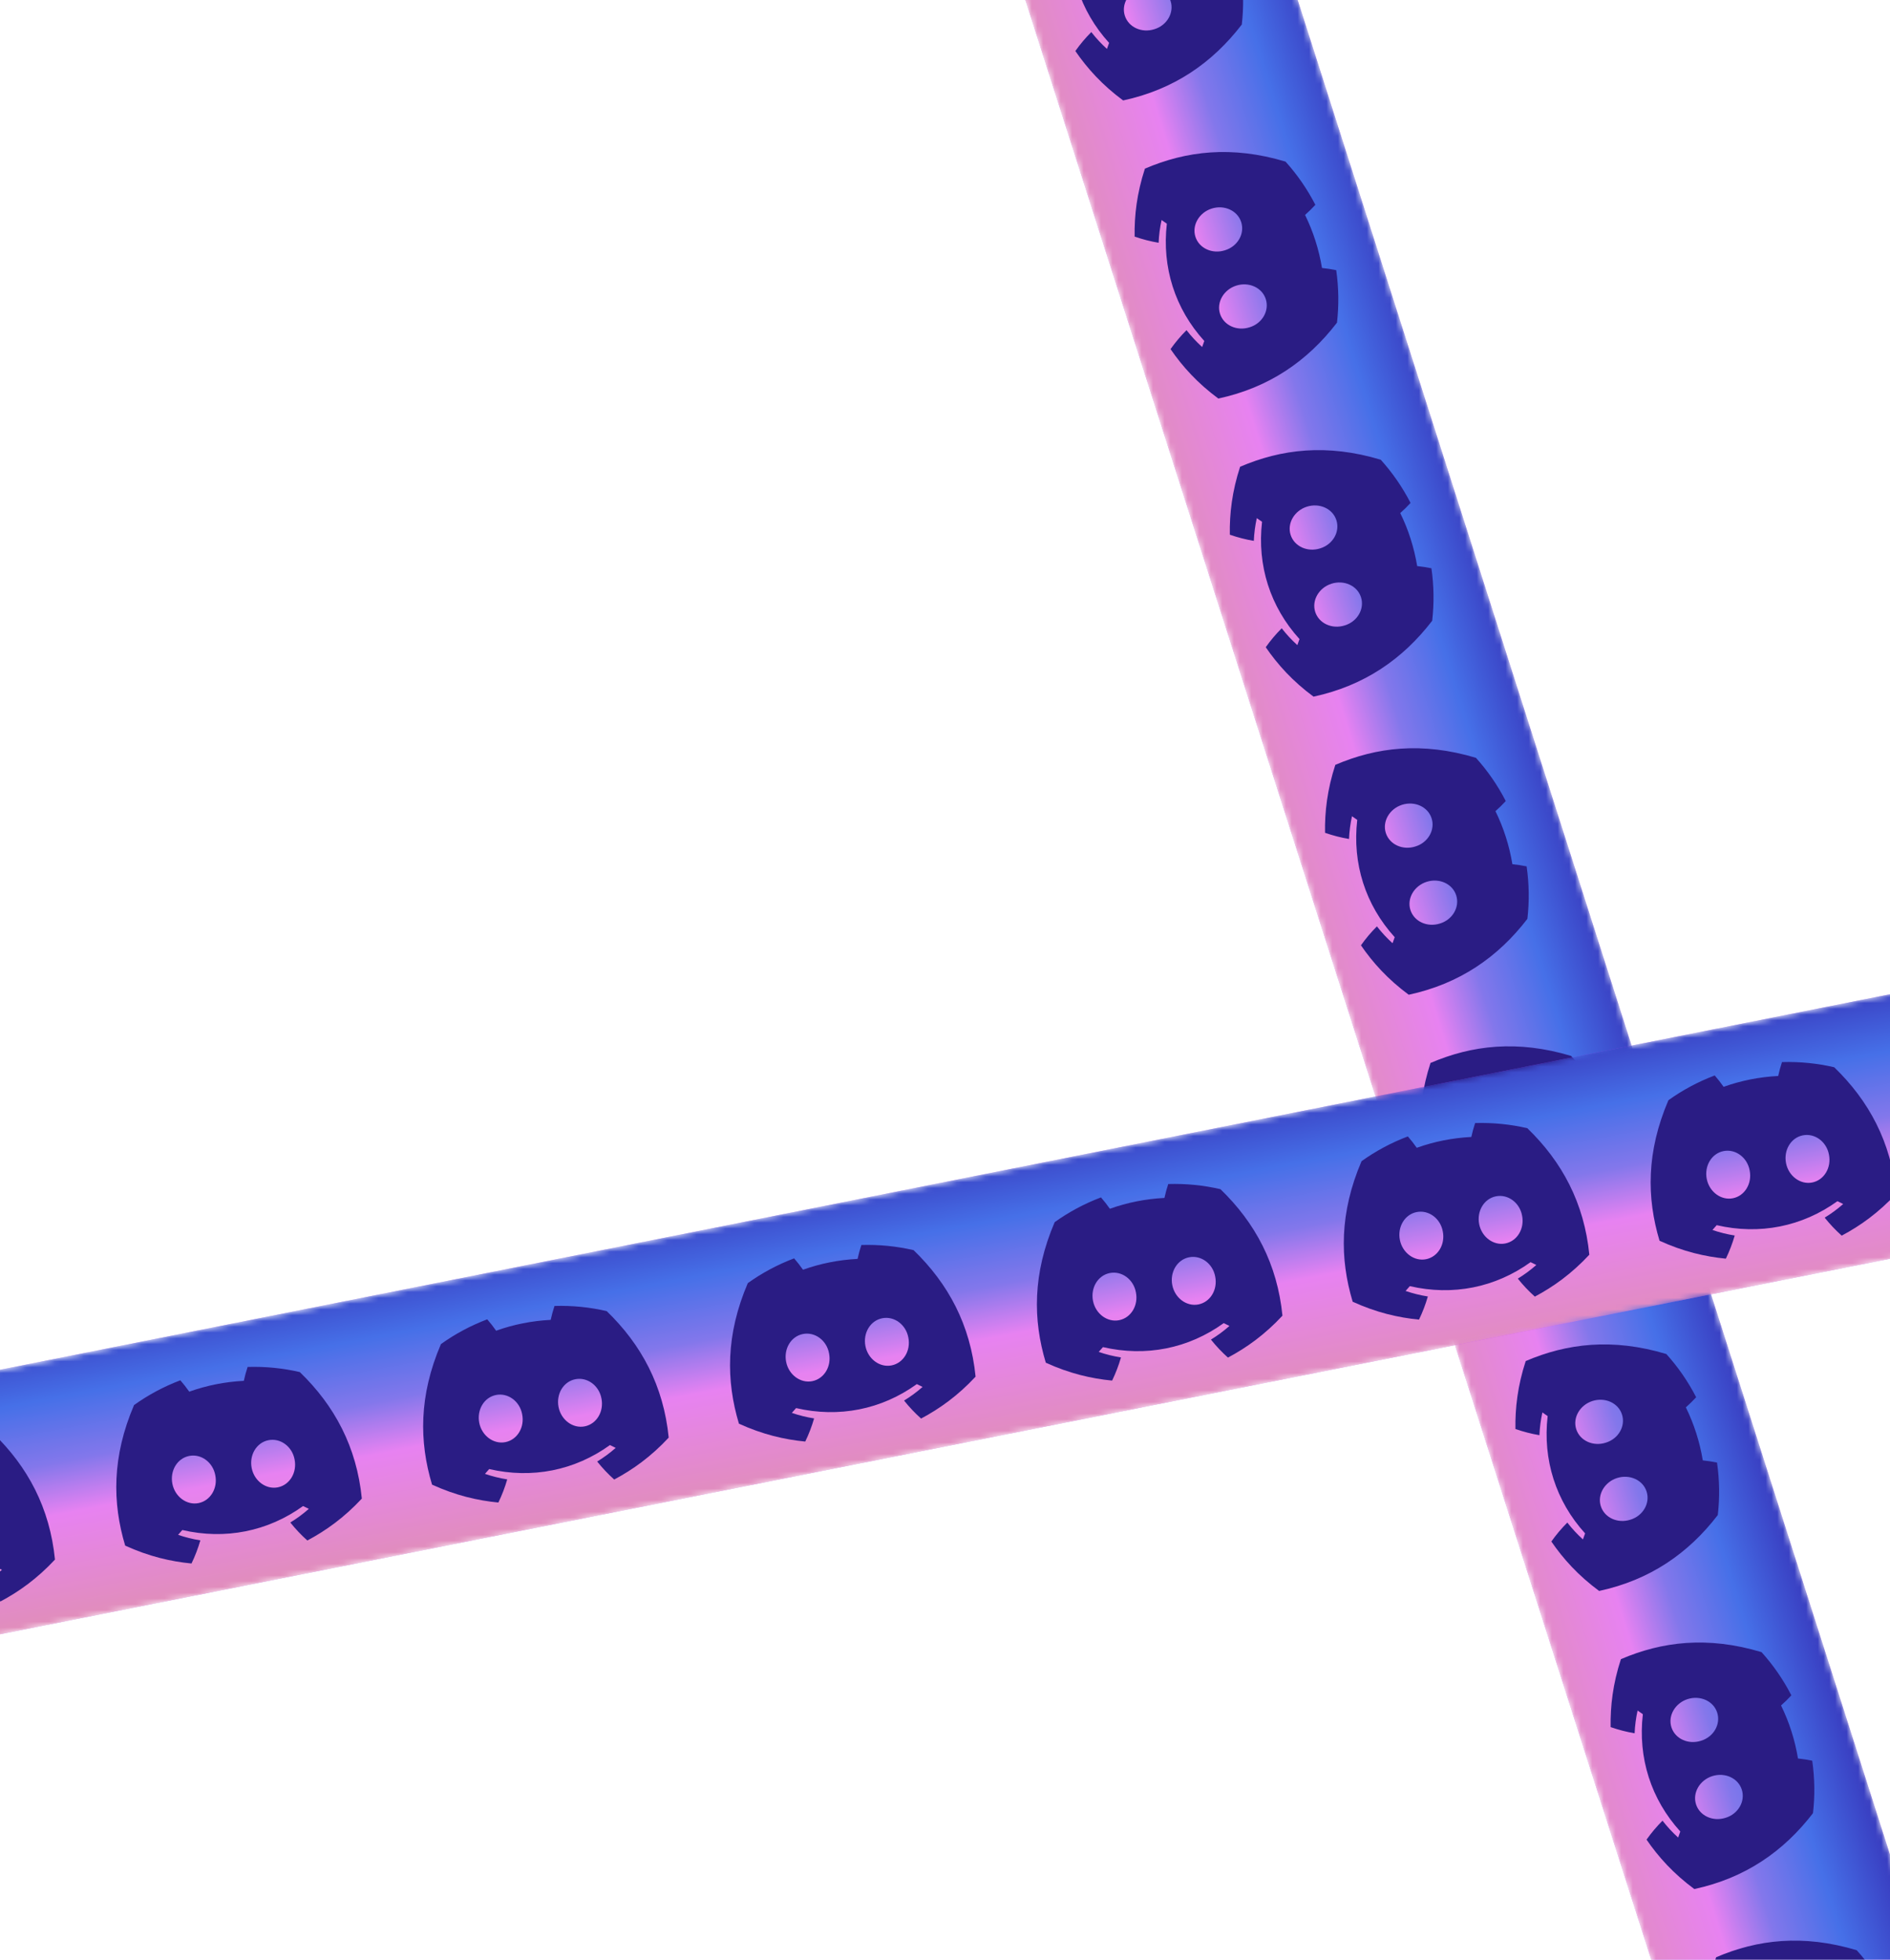 <svg width="327" height="339" viewBox="0 0 327 339" fill="none" xmlns="http://www.w3.org/2000/svg">
<g clip-path="url(#clip0_139_293)">
<mask id="mask0_139_293" style="mask-type:alpha" maskUnits="userSpaceOnUse" x="-16" y="-616" width="382" height="1071">
<rect x="27.75" y="-616" width="1109" height="44.878" transform="rotate(72.285 27.75 -616)" fill="white"/>
</mask>
<g mask="url(#mask0_139_293)">
<rect x="27.75" y="-616" width="1109" height="44.878" transform="rotate(72.285 27.75 -616)" fill="#B941FF"/>
<rect x="27.75" y="-616" width="1109" height="44.878" transform="rotate(72.285 27.75 -616)" fill="url(#paint0_linear_139_293)"/>
<path d="M231.322 55.809C231.665 52.839 231.63 49.791 231.188 46.733C230.453 46.576 229.483 46.427 228.726 46.352C228.188 43.124 227.212 40.067 225.797 37.182C226.37 36.682 227.071 35.989 227.578 35.431C226.165 32.681 224.422 30.175 222.417 27.954C213.106 25.158 205.204 26.118 198.087 29.173C196.693 33.446 196.247 37.297 196.309 40.924C197.656 41.395 199.042 41.755 200.459 41.994C200.515 40.658 200.691 39.34 200.974 38.058C201.27 38.279 201.575 38.492 201.882 38.692C201.011 46.243 203.301 53.413 208.363 58.982C208.23 59.327 208.105 59.676 207.991 60.026C207.013 59.142 206.105 58.167 205.284 57.111C204.272 58.126 203.347 59.221 202.523 60.388C204.576 63.383 207.173 66.266 210.79 68.938C219.568 67.052 226.228 62.439 231.322 55.809ZM206.826 40.951C206.194 38.97 207.46 36.775 209.634 36.081C211.808 35.386 214.104 36.405 214.748 38.42C215.392 40.436 214.125 42.631 211.937 43.292C209.764 43.989 207.47 42.967 206.826 40.951ZM211.082 54.275C210.45 52.294 211.716 50.099 213.89 49.405C216.064 48.711 218.36 49.729 219.004 51.745C219.648 53.761 218.382 55.955 216.193 56.616C214.019 57.311 211.726 56.291 211.082 54.275Z" fill="#2A1C84"/>
<path d="M297.206 262.068C297.55 259.097 297.515 256.049 297.073 252.992C296.337 252.835 295.368 252.685 294.611 252.611C294.073 249.383 293.097 246.326 291.681 243.441C292.255 242.941 292.956 242.248 293.463 241.69C292.05 238.94 290.307 236.434 288.302 234.213C278.991 231.417 271.089 232.377 263.972 235.432C262.578 239.705 262.132 243.556 262.194 247.183C263.54 247.653 264.927 248.014 266.344 248.253C266.4 246.917 266.576 245.599 266.858 244.317C267.155 244.538 267.46 244.75 267.767 244.951C266.896 252.502 269.186 259.672 274.248 265.241C274.115 265.585 273.99 265.935 273.875 266.284C272.897 265.401 271.99 264.425 271.169 263.37C270.157 264.385 269.231 265.48 268.408 266.647C270.461 269.641 273.058 272.525 276.674 275.197C285.453 273.311 292.113 268.698 297.206 262.068ZM272.711 247.21C272.078 245.229 273.345 243.034 275.519 242.339C277.693 241.645 279.989 242.664 280.633 244.679C281.277 246.695 280.01 248.89 277.822 249.551C275.649 250.248 273.355 249.225 272.711 247.21ZM276.967 260.534C276.335 258.553 277.601 256.358 279.775 255.664C281.949 254.969 284.245 255.988 284.889 258.004C285.533 260.019 284.266 262.214 282.078 262.875C279.904 263.569 277.611 262.55 276.967 260.534Z" fill="#2A1C84"/>
<path d="M264.264 158.939C264.607 155.969 264.573 152.92 264.131 149.863C263.395 149.706 262.425 149.556 261.668 149.482C261.131 146.254 260.154 143.197 258.739 140.312C259.313 139.812 260.014 139.119 260.521 138.561C259.107 135.811 257.364 133.305 255.36 131.084C246.048 128.288 238.146 129.248 231.03 132.303C229.636 136.576 229.19 140.427 229.252 144.054C230.598 144.525 231.985 144.885 233.401 145.124C233.458 143.788 233.633 142.47 233.916 141.188C234.213 141.409 234.517 141.621 234.825 141.822C233.953 149.373 236.243 156.543 241.306 162.112C241.173 162.457 241.048 162.806 240.933 163.155C239.955 162.272 239.047 161.297 238.227 160.241C237.214 161.256 236.289 162.351 235.466 163.518C237.519 166.512 240.116 169.396 243.732 172.068C252.51 170.182 259.17 165.569 264.264 158.939ZM239.769 144.081C239.136 142.1 240.402 139.905 242.576 139.211C244.75 138.516 247.046 139.535 247.69 141.55C248.334 143.566 247.068 145.761 244.88 146.422C242.707 147.119 240.413 146.096 239.769 144.081ZM244.025 157.405C243.392 155.424 244.658 153.229 246.832 152.535C249.006 151.841 251.303 152.859 251.946 154.875C252.59 156.891 251.324 159.085 249.136 159.746C246.962 160.44 244.669 159.421 244.025 157.405Z" fill="#2A1C84"/>
<path d="M330.149 365.197C330.492 362.226 330.458 359.178 330.016 356.121C329.28 355.963 328.31 355.814 327.553 355.74C327.015 352.512 326.039 349.455 324.624 346.57C325.198 346.07 325.898 345.377 326.405 344.819C324.992 342.069 323.249 339.563 321.244 337.342C311.933 334.546 304.031 335.505 296.915 338.561C295.52 342.834 295.075 346.685 295.136 350.312C296.483 350.782 297.869 351.142 299.286 351.382C299.343 350.046 299.518 348.728 299.801 347.446C300.098 347.667 300.402 347.879 300.709 348.08C299.838 355.631 302.128 362.801 307.19 368.369C307.057 368.714 306.932 369.064 306.818 369.413C305.84 368.53 304.932 367.554 304.111 366.499C303.099 367.514 302.174 368.609 301.35 369.776C303.404 372.77 306.001 375.653 309.617 378.326C318.395 376.439 325.055 371.827 330.149 365.197ZM305.654 350.339C305.021 348.358 306.287 346.163 308.461 345.468C310.635 344.774 312.931 345.793 313.575 347.808C314.219 349.824 312.953 352.019 310.764 352.679C308.591 353.377 306.297 352.354 305.654 350.339ZM309.91 363.663C309.277 361.682 310.543 359.487 312.717 358.793C314.891 358.098 317.187 359.117 317.831 361.133C318.475 363.148 317.209 365.343 315.021 366.004C312.847 366.698 310.554 365.679 309.91 363.663Z" fill="#2A1C84"/>
<path d="M247.792 107.375C248.136 104.404 248.101 101.356 247.659 98.299C246.923 98.141 245.954 97.992 245.196 97.918C244.659 94.689 243.683 91.633 242.267 88.748C242.841 88.248 243.542 87.555 244.049 86.996C242.636 84.246 240.893 81.74 238.888 79.52C229.577 76.723 221.675 77.683 214.558 80.739C213.164 85.011 212.718 88.863 212.78 92.49C214.126 92.96 215.513 93.32 216.93 93.559C216.986 92.224 217.162 90.906 217.444 89.623C217.741 89.845 218.046 90.057 218.353 90.258C217.481 97.809 219.772 104.979 224.834 110.547C224.701 110.892 224.576 111.241 224.461 111.591C223.483 110.707 222.575 109.732 221.755 108.677C220.743 109.692 219.817 110.787 218.994 111.954C221.047 114.948 223.644 117.831 227.26 120.504C236.039 118.617 242.699 114.004 247.792 107.375ZM223.297 92.516C222.664 90.535 223.931 88.341 226.105 87.646C228.279 86.952 230.575 87.97 231.219 89.986C231.862 92.002 230.596 94.196 228.408 94.857C226.235 95.555 223.941 94.532 223.297 92.516ZM227.553 105.841C226.92 103.86 228.187 101.665 230.361 100.97C232.535 100.276 234.831 101.295 235.475 103.31C236.119 105.326 234.852 107.521 232.664 108.182C230.49 108.876 228.197 107.856 227.553 105.841Z" fill="#2A1C84"/>
<path d="M313.677 313.633C314.02 310.662 313.986 307.614 313.544 304.557C312.808 304.399 311.839 304.25 311.081 304.175C310.544 300.947 309.567 297.891 308.152 295.005C308.726 294.506 309.427 293.813 309.934 293.254C308.521 290.504 306.778 287.998 304.773 285.778C295.462 282.981 287.559 283.941 280.443 286.996C279.049 291.269 278.603 295.121 278.665 298.748C280.011 299.218 281.398 299.578 282.814 299.817C282.871 298.482 283.046 297.164 283.329 295.881C283.626 296.103 283.93 296.315 284.238 296.516C283.366 304.066 285.657 311.236 290.719 316.805C290.586 317.15 290.461 317.499 290.346 317.849C289.368 316.965 288.46 315.99 287.64 314.934C286.627 315.95 285.702 317.045 284.879 318.212C286.932 321.206 289.529 324.089 293.145 326.761C301.923 324.875 308.583 320.262 313.677 313.633ZM289.182 298.774C288.549 296.793 289.815 294.598 291.989 293.904C294.163 293.209 296.459 294.228 297.103 296.244C297.747 298.259 296.481 300.454 294.293 301.115C292.12 301.813 289.826 300.79 289.182 298.774ZM293.438 312.099C292.805 310.118 294.072 307.923 296.246 307.228C298.42 306.534 300.716 307.552 301.36 309.568C302.003 311.584 300.737 313.779 298.549 314.439C296.375 315.134 294.082 314.114 293.438 312.099Z" fill="#2A1C84"/>
<path d="M214.851 4.246C215.194 1.275 215.16 -1.773 214.718 -4.83C213.982 -4.988 213.012 -5.137 212.255 -5.211C211.717 -8.439 210.741 -11.496 209.326 -14.381C209.9 -14.881 210.6 -15.574 211.108 -16.132C209.694 -18.883 207.951 -21.389 205.946 -23.609C196.635 -26.406 188.733 -25.446 181.617 -22.39C180.223 -18.118 179.777 -14.266 179.839 -10.639C181.185 -10.169 182.572 -9.809 183.988 -9.569C184.045 -10.905 184.22 -12.223 184.503 -13.506C184.8 -13.284 185.104 -13.072 185.412 -12.871C184.54 -5.32 186.83 1.85 191.893 7.418C191.759 7.763 191.635 8.113 191.52 8.462C190.542 7.579 189.634 6.603 188.814 5.548C187.801 6.563 186.876 7.658 186.053 8.825C188.106 11.819 190.703 14.702 194.319 17.375C203.097 15.488 209.757 10.875 214.851 4.246ZM190.356 -10.613C189.723 -12.594 190.989 -14.788 193.163 -15.483C195.337 -16.177 197.633 -15.159 198.277 -13.143C198.921 -11.127 197.655 -8.932 195.467 -8.272C193.294 -7.574 191 -8.597 190.356 -10.613ZM194.612 2.712C193.979 0.731 195.245 -1.464 197.419 -2.158C199.593 -2.853 201.889 -1.834 202.533 0.181C203.177 2.197 201.911 4.392 199.723 5.053C197.549 5.747 195.256 4.727 194.612 2.712Z" fill="#2A1C84"/>
<path d="M280.735 210.504C281.078 207.533 281.044 204.485 280.602 201.428C279.866 201.27 278.896 201.121 278.139 201.046C277.602 197.818 276.625 194.762 275.21 191.876C275.784 191.377 276.484 190.684 276.992 190.125C275.578 187.375 273.835 184.869 271.83 182.649C262.519 179.852 254.617 180.812 247.501 183.867C246.107 188.14 245.661 191.992 245.723 195.619C247.069 196.089 248.456 196.449 249.872 196.688C249.929 195.353 250.104 194.035 250.387 192.752C250.684 192.974 250.988 193.186 251.296 193.387C250.424 200.937 252.714 208.108 257.777 213.676C257.643 214.021 257.519 214.37 257.404 214.72C256.426 213.836 255.518 212.861 254.698 211.806C253.685 212.821 252.76 213.916 251.937 215.083C253.99 218.077 256.587 220.96 260.203 223.632C268.981 221.746 275.641 217.133 280.735 210.504ZM256.24 195.645C255.607 193.664 256.873 191.469 259.047 190.775C261.221 190.081 263.517 191.099 264.161 193.115C264.805 195.131 263.539 197.325 261.351 197.986C259.178 198.684 256.884 197.661 256.24 195.645ZM260.496 208.97C259.863 206.989 261.129 204.794 263.303 204.099C265.477 203.405 267.774 204.424 268.417 206.439C269.061 208.455 267.795 210.65 265.607 211.31C263.433 212.005 261.14 210.985 260.496 208.97Z" fill="#2A1C84"/>
</g>
<mask id="mask1_139_293" style="mask-type:alpha" maskUnits="userSpaceOnUse" x="-374" y="94" width="1098" height="262">
<rect x="-373.147" y="311.059" width="1109" height="44.878" transform="rotate(-11.235 -373.147 311.059)" fill="white"/>
</mask>
<g mask="url(#mask1_139_293)">
<rect x="-373.147" y="311.059" width="1109" height="44.878" transform="rotate(-11.235 -373.147 311.059)" fill="#B941FF"/>
<rect x="-373.147" y="311.059" width="1109" height="44.878" transform="rotate(-11.235 -373.147 311.059)" fill="url(#paint1_linear_139_293)"/>
<path d="M104.969 226.793C102.056 226.116 99.023 225.807 95.936 225.901C95.696 226.614 95.439 227.561 95.279 228.305C92.011 228.475 88.864 229.1 85.837 230.18C85.405 229.554 84.796 228.779 84.298 228.212C81.406 229.306 78.719 230.755 76.287 232.497C72.457 241.433 72.519 249.393 74.752 256.808C78.84 258.676 82.617 259.554 86.227 259.902C86.847 258.617 87.361 257.28 87.759 255.899C86.438 255.692 85.148 255.369 83.906 254.944C84.159 254.673 84.404 254.395 84.639 254.112C92.043 255.83 99.426 254.364 105.53 249.962C105.858 250.134 106.191 250.297 106.525 250.451C105.537 251.323 104.465 252.115 103.324 252.811C104.218 253.931 105.202 254.974 106.268 255.924C109.475 254.222 112.633 251.967 115.696 248.675C114.813 239.74 110.981 232.602 104.969 226.793ZM87.441 249.455C85.401 249.86 83.363 248.354 82.918 246.115C82.474 243.877 83.745 241.71 85.82 241.298C87.896 240.886 89.934 242.392 90.343 244.641C90.791 246.878 89.516 249.042 87.441 249.455ZM101.16 246.729C99.121 247.135 97.083 245.629 96.638 243.39C96.194 241.152 97.465 238.985 99.54 238.573C101.616 238.161 103.654 239.667 104.063 241.915C104.508 244.154 103.236 246.317 101.16 246.729Z" fill="#2A1C84"/>
<path d="M317.345 184.607C314.432 183.931 311.399 183.621 308.312 183.715C308.072 184.428 307.814 185.375 307.655 186.119C304.387 186.289 301.239 186.914 298.213 187.994C297.781 187.368 297.171 186.594 296.674 186.027C293.782 187.12 291.095 188.569 288.663 190.311C284.833 199.247 284.895 207.207 287.128 214.623C291.216 216.49 294.992 217.368 298.603 217.716C299.222 216.431 299.737 215.094 300.134 213.713C298.814 213.506 297.524 213.183 296.281 212.758C296.535 212.488 296.78 212.209 297.014 211.926C304.419 213.645 311.801 212.178 317.906 207.777C318.233 207.948 318.566 208.111 318.901 208.265C317.912 209.137 316.841 209.929 315.699 210.625C316.594 211.745 317.578 212.788 318.644 213.738C321.851 212.036 325.009 209.781 328.072 206.49C327.189 197.554 323.357 190.416 317.345 184.607ZM299.816 207.269C297.777 207.674 295.739 206.168 295.294 203.93C294.85 201.691 296.121 199.525 298.196 199.112C300.272 198.7 302.31 200.206 302.719 202.455C303.167 204.693 301.892 206.857 299.816 207.269ZM313.536 204.544C311.496 204.949 309.458 203.443 309.014 201.204C308.569 198.966 309.84 196.799 311.916 196.387C313.991 195.975 316.029 197.481 316.439 199.73C316.883 201.968 315.612 204.131 313.536 204.544Z" fill="#2A1C84"/>
<path d="M211.157 205.7C208.244 205.024 205.211 204.714 202.124 204.808C201.884 205.521 201.627 206.468 201.467 207.212C198.199 207.382 195.052 208.007 192.025 209.088C191.593 208.461 190.984 207.687 190.486 207.12C187.594 208.213 184.908 209.662 182.475 211.404C178.645 220.34 178.707 228.3 180.94 235.716C185.028 237.583 188.805 238.461 192.415 238.809C193.035 237.524 193.549 236.187 193.947 234.806C192.626 234.599 191.336 234.276 190.094 233.851C190.347 233.581 190.592 233.302 190.827 233.019C198.231 234.738 205.614 233.271 211.718 228.87C212.046 229.041 212.379 229.204 212.713 229.358C211.725 230.23 210.653 231.022 209.512 231.718C210.406 232.838 211.39 233.881 212.456 234.831C215.663 233.129 218.821 230.874 221.884 227.583C221.001 218.647 217.169 211.509 211.157 205.7ZM193.629 228.362C191.589 228.767 189.551 227.261 189.107 225.023C188.662 222.784 189.933 220.618 192.009 220.205C194.084 219.793 196.122 221.299 196.531 223.548C196.979 225.786 195.704 227.95 193.629 228.362ZM207.348 225.637C205.309 226.042 203.271 224.536 202.826 222.297C202.382 220.059 203.653 217.892 205.728 217.48C207.804 217.068 209.842 218.574 210.251 220.823C210.696 223.061 209.424 225.224 207.348 225.637Z" fill="#2A1C84"/>
<path d="M-1.219 247.886C-4.132 247.209 -7.164 246.9 -10.252 246.994C-10.492 247.707 -10.749 248.654 -10.909 249.398C-14.177 249.567 -17.324 250.193 -20.351 251.273C-20.782 250.646 -21.392 249.872 -21.89 249.305C-24.782 250.399 -27.468 251.848 -29.901 253.589C-33.73 262.526 -33.669 270.486 -31.436 277.901C-27.348 279.769 -23.571 280.646 -19.96 280.994C-19.341 279.71 -18.827 278.372 -18.429 276.992C-19.75 276.785 -21.04 276.462 -22.282 276.036C-22.029 275.766 -21.783 275.488 -21.549 275.205C-14.145 276.923 -6.762 275.457 -0.658 271.055C-0.33 271.226 0.003 271.39 0.337 271.543C-0.651 272.415 -1.723 273.207 -2.864 273.903C-1.97 275.024 -0.986 276.067 0.081 277.017C3.287 275.315 6.445 273.06 9.509 269.768C8.625 260.833 4.793 253.695 -1.219 247.886ZM-18.747 270.547C-20.787 270.953 -22.825 269.447 -23.269 267.208C-23.714 264.97 -22.443 262.803 -20.367 262.391C-18.292 261.979 -16.254 263.485 -15.844 265.733C-15.396 267.971 -16.672 270.135 -18.747 270.547ZM-5.027 267.822C-7.067 268.227 -9.105 266.721 -9.55 264.483C-9.994 262.245 -8.723 260.078 -6.648 259.666C-4.572 259.253 -2.534 260.759 -2.125 263.008C-1.68 265.247 -2.952 267.41 -5.027 267.822Z" fill="#2A1C84"/>
<path d="M158.064 216.246C155.151 215.57 152.118 215.26 149.031 215.354C148.791 216.068 148.533 217.014 148.374 217.758C145.106 217.928 141.959 218.553 138.932 219.634C138.5 219.007 137.891 218.233 137.393 217.666C134.501 218.76 131.814 220.209 129.382 221.95C125.552 230.886 125.614 238.846 127.847 246.262C131.935 248.129 135.712 249.007 139.322 249.355C139.942 248.07 140.456 246.733 140.854 245.353C139.533 245.146 138.243 244.823 137.001 244.397C137.254 244.127 137.499 243.848 137.734 243.566C145.138 245.284 152.521 243.817 158.625 239.416C158.953 239.587 159.286 239.751 159.62 239.904C158.632 240.776 157.56 241.568 156.419 242.264C157.313 243.385 158.297 244.427 159.363 245.377C162.57 243.675 165.728 241.42 168.791 238.129C167.908 229.193 164.076 222.056 158.064 216.246ZM140.536 238.908C138.496 239.313 136.458 237.807 136.013 235.569C135.569 233.33 136.84 231.164 138.916 230.752C140.991 230.339 143.029 231.845 143.438 234.094C143.886 236.332 142.611 238.496 140.536 238.908ZM154.255 236.183C152.216 236.588 150.178 235.082 149.733 232.844C149.288 230.605 150.56 228.439 152.635 228.026C154.711 227.614 156.749 229.12 157.158 231.369C157.603 233.607 156.331 235.771 154.255 236.183Z" fill="#2A1C84"/>
<path d="M264.252 195.153C261.339 194.477 258.306 194.167 255.219 194.261C254.979 194.974 254.721 195.921 254.562 196.665C251.294 196.835 248.146 197.46 245.12 198.541C244.688 197.914 244.079 197.14 243.581 196.573C240.689 197.667 238.002 199.116 235.57 200.857C231.74 209.793 231.802 217.753 234.035 225.169C238.123 227.036 241.9 227.914 245.51 228.262C246.13 226.977 246.644 225.64 247.041 224.26C245.721 224.053 244.431 223.729 243.189 223.304C243.442 223.034 243.687 222.755 243.921 222.473C251.326 224.191 258.708 222.724 264.813 218.323C265.14 218.494 265.473 218.658 265.808 218.811C264.82 219.683 263.748 220.475 262.607 221.171C263.501 222.292 264.485 223.334 265.551 224.284C268.758 222.582 271.916 220.327 274.979 217.036C274.096 208.1 270.264 200.963 264.252 195.153ZM246.724 217.815C244.684 218.22 242.646 216.714 242.201 214.476C241.757 212.237 243.028 210.071 245.103 209.659C247.179 209.246 249.217 210.752 249.626 213.001C250.074 215.239 248.799 217.403 246.724 217.815ZM260.443 215.09C258.403 215.495 256.366 213.989 255.921 211.751C255.476 209.512 256.748 207.346 258.823 206.933C260.899 206.521 262.936 208.027 263.346 210.276C263.791 212.514 262.519 214.678 260.443 215.09Z" fill="#2A1C84"/>
<path d="M51.875 237.339C48.962 236.663 45.929 236.353 42.842 236.447C42.602 237.16 42.345 238.107 42.185 238.851C38.917 239.021 35.77 239.646 32.743 240.726C32.312 240.1 31.702 239.325 31.204 238.759C28.312 239.852 25.626 241.301 23.193 243.043C19.363 251.979 19.425 259.939 21.658 267.355C25.746 269.222 29.523 270.1 33.134 270.448C33.753 269.163 34.267 267.826 34.665 266.445C33.344 266.238 32.054 265.915 30.812 265.49C31.065 265.22 31.311 264.941 31.545 264.658C38.949 266.377 46.332 264.91 52.436 260.509C52.764 260.68 53.097 260.843 53.431 260.997C52.443 261.869 51.371 262.661 50.23 263.357C51.124 264.477 52.108 265.52 53.175 266.47C56.381 264.768 59.539 262.513 62.603 259.222C61.719 250.286 57.887 243.148 51.875 237.339ZM34.347 260.001C32.307 260.406 30.269 258.9 29.825 256.662C29.38 254.423 30.651 252.257 32.727 251.844C34.802 251.432 36.84 252.938 37.25 255.187C37.697 257.425 36.422 259.589 34.347 260.001ZM48.066 257.276C46.027 257.681 43.989 256.175 43.544 253.936C43.1 251.698 44.371 249.531 46.446 249.119C48.522 248.707 50.56 250.213 50.969 252.462C51.414 254.7 50.142 256.863 48.066 257.276Z" fill="#2A1C84"/>
</g>
</g>
<defs>
<linearGradient id="paint0_linear_139_293" x1="1136.75" y1="-616" x2="1136.24" y2="-560.498" gradientUnits="userSpaceOnUse">
<stop stop-color="#3736BB"/>
<stop offset="0.24" stop-color="#4670E8"/>
<stop offset="0.438" stop-color="#8377EB"/>
<stop offset="0.599" stop-color="#E782F1"/>
<stop offset="1" stop-color="#DF90AF"/>
</linearGradient>
<linearGradient id="paint1_linear_139_293" x1="735.853" y1="311.059" x2="735.338" y2="366.561" gradientUnits="userSpaceOnUse">
<stop stop-color="#3736BB"/>
<stop offset="0.24" stop-color="#4670E8"/>
<stop offset="0.438" stop-color="#8377EB"/>
<stop offset="0.599" stop-color="#E782F1"/>
<stop offset="1" stop-color="#DF90AF"/>
</linearGradient>
<clipPath id="clip0_139_293">
<rect width="327" height="339" fill="white"/>
</clipPath>
</defs>
</svg>
